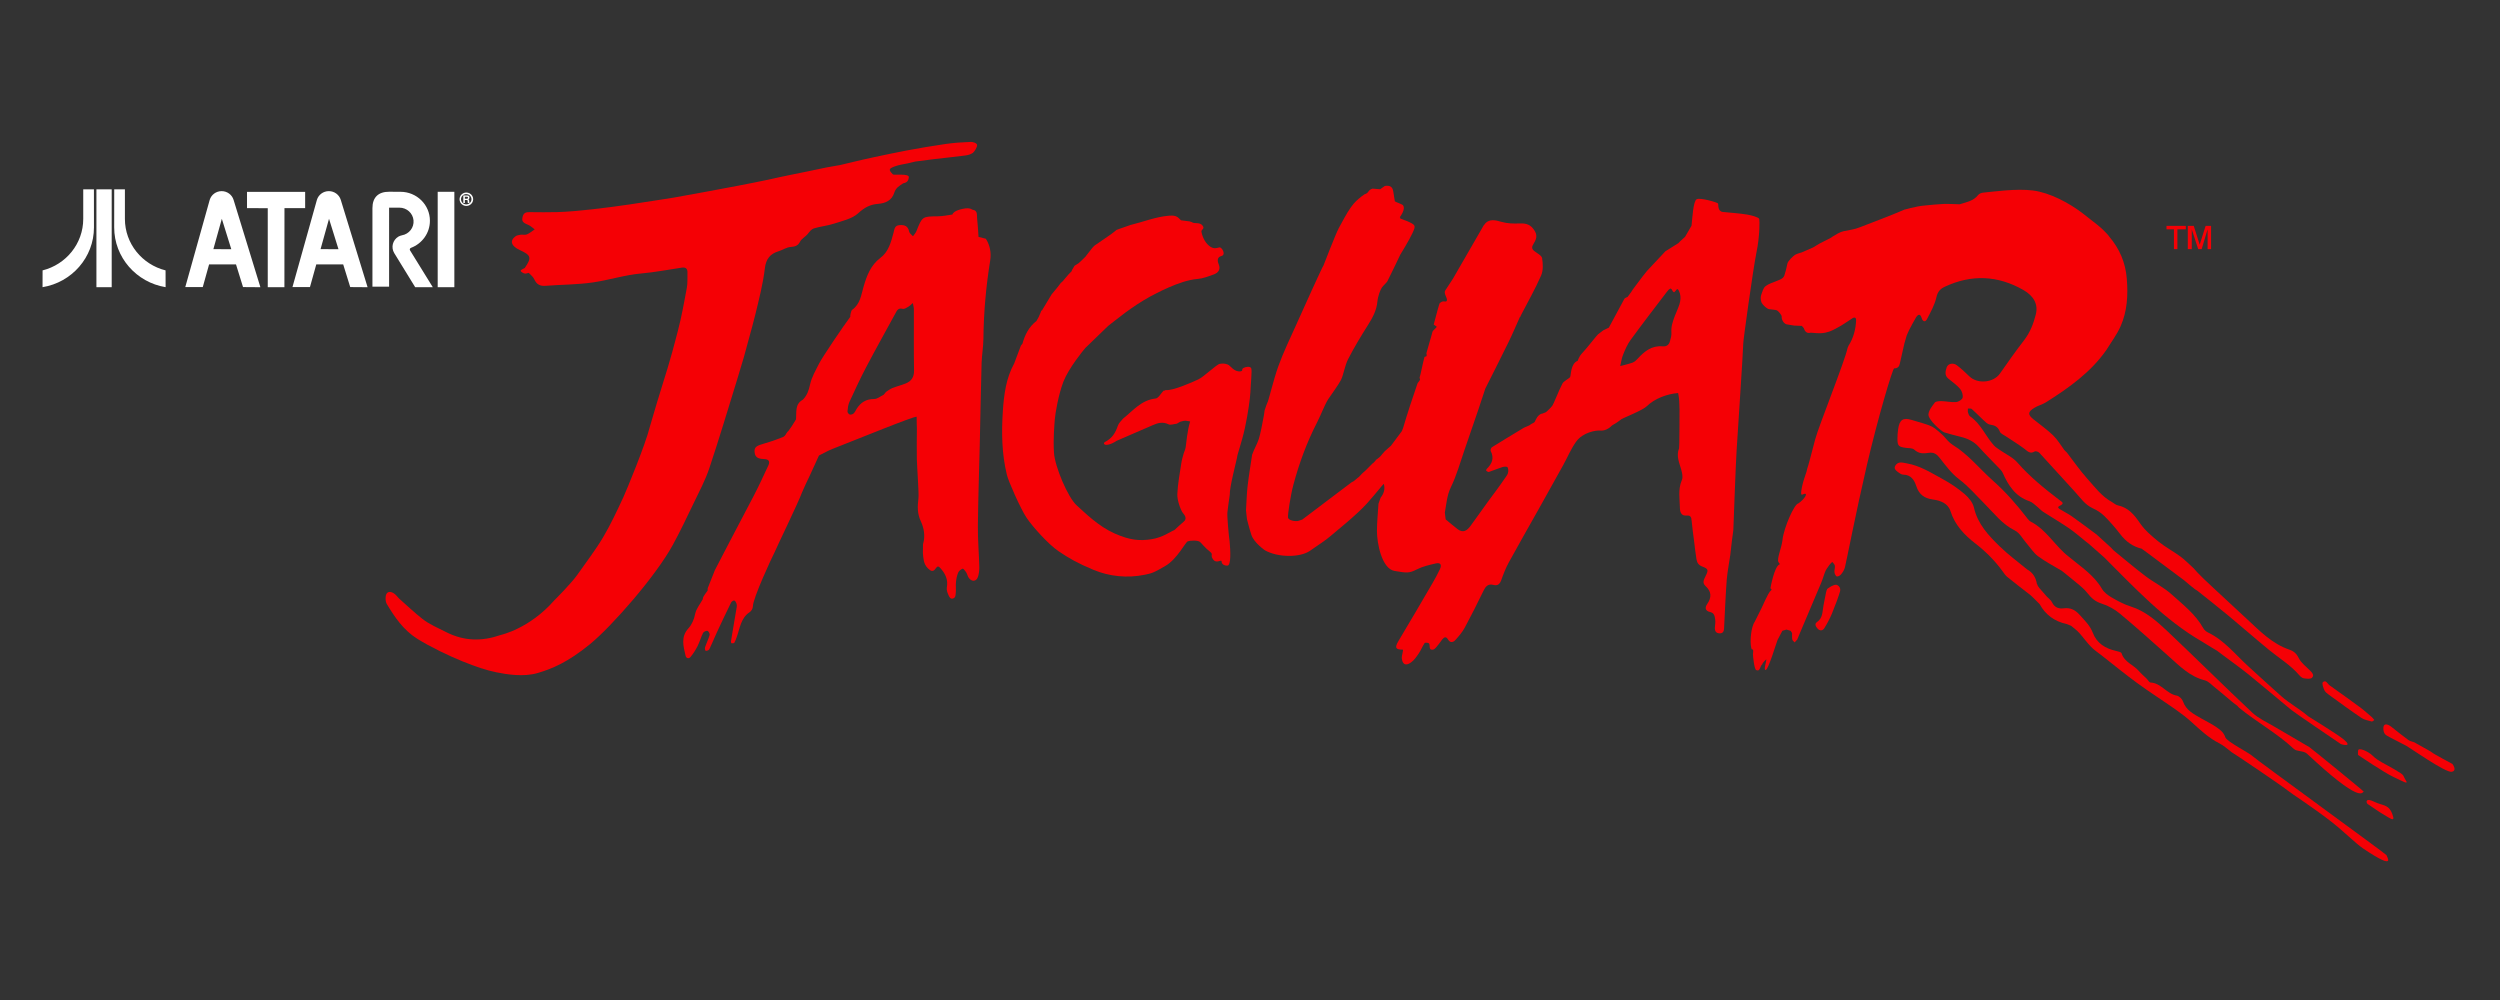 <?xml version="1.0" encoding="UTF-8" standalone="no"?>
<svg
   xmlns:dc="http://purl.org/dc/elements/1.1/"
   xmlns:cc="http://creativecommons.org/ns#"
   xmlns:rdf="http://www.w3.org/1999/02/22-rdf-syntax-ns#"
   xmlns:svg="http://www.w3.org/2000/svg"
   xmlns="http://www.w3.org/2000/svg"
   xmlns:sodipodi="http://sodipodi.sourceforge.net/DTD/sodipodi-0.dtd"
   xmlns:inkscape="http://www.inkscape.org/namespaces/inkscape"
   width="500"
   height="200"
   viewBox="0 0 500 200"
   version="1.1"
   id="svg32"
   sodipodi:docname="jaguar.svg"
   style="fill:none"
   inkscape:version="0.92.5 (2060ec1f9f, 2020-04-08)">
  <rect x="0" y="0" width="500" height="200" fill="#333333" stroke="none"/>
  <defs
     id="defs36" />
  <sodipodi:namedview
     pagecolor="#ffffff"
     bordercolor="#666666"
     borderopacity="1"
     objecttolerance="10"
     gridtolerance="10"
     guidetolerance="10"
     inkscape:pageopacity="0"
     inkscape:pageshadow="2"
     inkscape:window-width="1366"
     inkscape:window-height="740"
     id="namedview34"
     showgrid="false"
     inkscape:pagecheckerboard="true"
     inkscape:zoom="1.6452465"
     inkscape:cx="177.5"
     inkscape:cy="51.5"
     inkscape:window-x="0"
     inkscape:window-y="0"
     inkscape:window-maximized="1"
     inkscape:current-layer="svg32" />
  <path
     d="m 141.862,93.653 c 1.976,-5.895 3.743,-11.86 5.586,-17.801 0.455,-1.465 0.881,-2.938 1.321,-4.408 0.056,-0.318 1.678,-5.99 2.296,-8.541 0.739,-3.052 1.535,-6.116 1.903,-9.222 0.229,-1.924 1.076,-2.918 2.738,-3.43 0.969,-0.298 1.505,-0.794 2.509,-0.867 0.825,-0.061 1.399,-0.267 1.78,-1.025 0.322,-0.642 1.155,-1.039 1.587,-1.611 0.319,-0.424 0.724,-0.928 1.19,-1.069 1.332,-0.402 2.752,-0.53 4.069,-0.966 1.662,-0.55 3.583,-0.946 4.792,-2.061 1.237,-1.14 2.385,-1.76 3.982,-1.882 1.478,-0.113 2.765,-0.685 3.241,-2.233 0.296,-0.96 1.03,-1.392 1.772,-1.869 0.678,-0.137 1.055,-0.409 1.138,-1.224 0.083,-0.814 -2.975,-0.36 -3.177,-0.564 -0.941,-0.956 -0.851,-1.146 0.388,-1.614 0.807,-0.304 1.693,-0.401 2.543,-0.591 0.515,-0.123 1.031,-0.246 1.546,-0.369 1.222,-0.159 2.44,-0.331 3.665,-0.474 2.119,-0.251 4.243,-0.466 6.357,-0.739 0.495,-0.064 1.025,-0.216 1.433,-0.488 0.375,-0.25 0.889,-1.131 0.901,-1.562 0.013,-0.431 -0.836,-0.674 -1.243,-0.661 -1.691,0.057 -3.388,0.174 -5.064,0.412 -2.607,0.371 -5.202,0.825 -7.792,1.303 -2.16,0.399 -4.305,0.88 -6.456,1.323 -0.302,0.036 -4.182,0.94 -4.46,1.02 -0.832,0.198 -1.663,0.396 -2.495,0.593 l -0.185,0.026 c -0.814,0.144 -1.626,0.288 -2.44,0.432 -2.525,0.523 -5.046,1.071 -7.576,1.563 -1.371,0.265 -2.776,0.607 -4.14,0.898 -1.947,0.416 -3.855,0.78 -5.808,1.162 -4.319,0.847 -8.653,1.606 -12.982,2.401 -0.416,0.015 -15.372,2.671 -23.328,2.904 -1.844,0.054 -3.697,0.023 -5.546,0.007 -0.639,-0.006 -1.151,0.101 -1.355,0.837 -0.262,0.942 -0.047,1.25 1.047,1.684 0.492,0.196 0.898,0.611 1.343,0.926 -0.512,0.344 -0.99,0.769 -1.549,1.001 -0.382,0.16 -0.881,0.014 -1.317,0.076 -0.35,0.05 -0.744,0.131 -1.012,0.337 -1.171,0.891 -0.812,1.943 0.901,2.725 2.274,1.039 2.409,1.525 0.991,3.579 -0.274,0.188 -0.821,0.363 -0.82,0.563 7.1e-4,0.198 0.489,0.467 0.777,0.55 0.245,0.07 0.553,-0.083 0.833,-0.137 0.373,0.413 0.875,0.769 1.091,1.252 0.458,1.024 1.125,1.431 2.253,1.343 3.151,-0.246 6.336,-0.223 9.454,-0.674 3.26,-0.472 6.424,-1.506 9.742,-1.799 2.708,-0.239 5.391,-0.766 8.086,-1.164 0.728,-0.107 1.147,0.17 1.122,0.947 -0.034,1.032 0.06,2.13 -0.125,3.094 -0.184,0.962 -0.75,4.161 -1.262,6.417 -0.678,2.99 -1.665,6.357 -1.684,6.534 -0.299,1.031 -0.597,2.06 -0.896,3.09 -1.007,3.145 -3.376,11.005 -3.568,11.788 -0.882,3.59 -4.709,12.804 -5.262,13.995 -1.273,2.742 -2.552,5.5 -4.092,8.094 -1.519,2.559 -3.36,4.927 -5.065,7.375 -1.312,1.881 -4.648,5.174 -4.691,5.223 -4.974,5.674 -10.621,6.883 -10.75,6.927 -3.7,1.281 -7.232,1.251 -10.858,-0.584 -1.634,-0.827 -3.372,-1.555 -4.79,-2.672 -1.518,-1.196 -3.163,-2.734 -4.557,-3.978 -0.418,-0.373 -0.715,-0.908 -1.289,-1.209 -0.85,-0.444 -1.44,-0.06 -1.482,0.921 -0.018,0.427 0.014,0.931 0.223,1.282 1.596,2.681 3.373,5.26 6.056,6.952 2.604,1.643 6.535,3.518 9.149,4.568 2.614,1.05 4.699,1.758 6.717,2.169 2.018,0.411 5.429,0.988 8.28,0.142 2.85,-0.842 6.009,-2.144 10.412,-5.736 4.403,-3.593 13.237,-13.679 16.64,-19.945 1.464,-2.695 2.785,-5.468 4.111,-8.235 1.11,-2.315 2.341,-4.604 3.153,-7.027 z"
     id="path2"
     inkscape:connector-curvature="0"
     style="fill:#f50005;stroke-width:1.411" />
  <path
     d="m 273.153,100.722 -0.007,0.006 -0.007,0.007 z"
     id="path4"
     inkscape:connector-curvature="0"
     style="fill:#f50005;stroke-width:1.411" />
  <path
     d="m 197.101,47.733 c -0.449,-0.113 -0.896,-0.226 -1.344,-0.339 l -0.051,-0.013 c -0.09,-1.239 -0.142,-2.481 -0.285,-3.714 -0.076,-0.669 0.172,-1.579 -0.924,-1.731 l -0.008,0.013 c -0.697,-0.579 -2.206,-0.114 -2.206,-0.114 0,0 -1.514,0.281 -1.821,1.077 -0.942,0.122 -1.882,0.336 -2.824,0.347 -3.189,0.036 -3.181,0.013 -4.349,2.961 -0.15,0.376 -0.457,0.688 -0.693,1.029 -0.265,-0.307 -0.7,-0.582 -0.766,-0.927 -0.224,-1.153 -0.965,-1.377 -1.949,-1.293 -0.972,0.083 -0.983,0.799 -1.186,1.557 -0.491,1.833 -0.976,3.759 -2.598,4.976 -1.958,1.471 -2.739,3.563 -3.382,5.772 -0.485,1.671 -0.663,3.49 -2.282,4.627 -0.227,0.161 -0.443,1.25 -0.371,1.393 -1.381,1.844 -5.617,8.105 -6.236,9.345 -0.677,1.358 -1.491,2.716 -1.806,4.168 -0.258,1.197 -0.597,2.211 -1.442,3.067 -1.642,0.898 -1.247,2.506 -1.368,3.934 -0.276,0.443 -0.553,0.89 -0.829,1.334 -0.206,0.294 -0.412,0.59 -0.618,0.885 -0.103,0.111 -0.207,0.224 -0.312,0.335 -0.279,0.323 -0.319,0.732 -0.838,0.974 -0.519,0.241 -2.34,0.899 -3.542,1.239 -1.824,0.515 -2.217,0.764 -2.158,1.747 0.08,1.341 1.082,1.384 2.075,1.447 0.832,0.052 1.004,0.563 0.695,1.228 -0.963,2.065 -1.91,4.142 -2.965,6.159 -2.488,4.757 -7.689,14.632 -7.755,14.835 -0.475,1.201 -0.95,2.403 -1.425,3.605 -0.004,0.154 -0.007,0.308 -0.011,0.462 -0.19,0.261 -0.38,0.522 -0.569,0.782 -0.106,0.173 -0.213,0.347 -0.32,0.52 -0.032,0.147 -0.063,0.294 -0.094,0.441 -0.525,0.964 -1.303,1.876 -1.508,2.904 -0.229,1.141 -0.647,2.121 -1.374,2.927 -1.54,1.706 -0.98,3.565 -0.554,5.427 0.138,0.602 0.664,0.666 0.99,0.277 0.554,-0.662 1.028,-1.414 1.417,-2.186 0.424,-0.842 0.668,-1.775 1.09,-2.617 0.124,-0.247 0.616,-0.471 0.891,-0.425 0.197,0.034 0.498,0.591 0.432,0.823 -0.236,0.828 -0.636,1.609 -0.911,2.428 -0.07,0.208 -0.039,0.685 0.145,0.745 0.184,0.06 0.618,-0.136 0.704,-0.312 0.543,-1.123 1.001,-2.286 1.526,-3.418 0.922,-1.987 1.862,-3.967 2.828,-5.933 0.101,-0.204 0.487,-0.454 0.647,-0.401 0.204,0.069 0.355,0.409 0.45,0.659 0.073,0.195 0.059,0.441 0.024,0.654 -0.38,2.29 -0.774,4.575 -1.152,6.862 -0.021,0.123 0.063,0.374 0.104,0.377 0.196,0.007 0.504,0.013 0.571,-0.102 0.21,-0.357 0.337,-0.765 0.483,-1.158 0.655,-1.766 0.793,-3.788 2.603,-4.976 0.323,-0.212 0.625,-0.737 0.623,-1.115 -0.008,-1.646 3.827,-9.851 4.284,-10.728 l 0.008,-0.01 c 0.361,-0.906 4.682,-9.782 5.529,-12.057 0.104,-0.281 1.481,-3.297 1.576,-3.419 0.608,-1.329 1.216,-2.66 1.824,-3.988 0.918,-0.451 1.807,-0.972 2.758,-1.341 4.842,-1.881 16.213,-6.55 16.779,-6.413 0.006,0.144 0.011,1.235 0.015,1.38 0.011,0.298 0.023,0.595 0.034,0.893 -0.008,2.052 -0.055,4.103 -0.013,6.154 0.034,1.619 0.444,6.89 0.323,7.886 -0.192,1.564 -0.254,3.027 0.451,4.537 0.656,1.402 0.934,2.958 0.495,4.534 l -0.031,0.046 c -0.008,0.599 -0.018,1.201 -0.027,1.801 v 0.004 c 0.106,1.09 0.099,2.174 0.983,3.063 0.608,0.611 1.072,0.806 1.58,0.045 0.365,-0.547 0.583,-0.463 0.972,-0.028 0.987,1.106 1.538,2.293 1.255,3.838 -0.092,0.503 0.138,1.119 0.374,1.609 0.13,0.272 0.351,0.773 0.882,0.582 0.532,-0.192 0.481,-0.699 0.525,-1.071 0.085,-0.728 -0.027,-1.478 0.046,-2.208 0.065,-0.641 0.195,-1.298 0.442,-1.887 0.144,-0.344 0.539,-0.657 0.894,-0.793 0.128,-0.048 0.519,0.427 0.702,0.718 0.231,0.369 0.305,0.85 0.568,1.182 0.638,0.802 1.518,0.655 1.81,-0.317 0.188,-0.623 0.269,-1.305 0.252,-1.958 -0.073,-2.728 -0.313,-5.458 -0.285,-8.184 0.055,-5.465 0.251,-10.931 0.378,-16.395 0.126,-5.393 0.213,-10.786 0.365,-16.178 0.045,-1.615 0.348,-3.225 0.363,-4.839 0.048,-5.253 0.52,-10.462 1.353,-15.646 0.247,-1.542 -0.02,-3.005 -0.851,-4.346 z M 181.142,76.691 c -0.886,0.362 -1.832,0.582 -2.72,0.942 -0.374,0.152 -1.217,0.747 -1.217,0.747 0,0 -0.353,0.42 -0.456,0.557 -0.639,0.306 -1.279,0.869 -1.918,0.867 -1.595,-0.007 -2.679,0.674 -3.493,1.95 -0.199,0.312 -0.341,0.681 -0.602,0.925 -0.183,0.172 -0.556,0.292 -0.784,0.228 -0.205,-0.06 -0.475,-0.418 -0.457,-0.62 0.061,-0.647 0.131,-1.331 0.396,-1.91 1.073,-2.341 2.158,-4.682 3.356,-6.961 1.887,-3.59 3.868,-7.129 5.809,-10.69 0.32,-0.586 0.557,-1.209 1.49,-0.957 0.316,0.085 0.773,-0.214 1.119,-0.418 0.331,-0.196 0.602,-0.495 0.899,-0.747 0.075,0.429 0.212,0.858 0.213,1.288 0.015,4.074 -0.038,8.148 0.03,12.22 0.023,1.322 -0.535,2.117 -1.663,2.579 z"
     id="path6"
     inkscape:connector-curvature="0"
     style="fill:#f50005;stroke-width:1.411" />
  <path
     d="m 281.407,44.221 c -0.444,-0.168 -0.889,-0.338 -1.332,-0.506 -0.003,-0.109 -0.037,-0.204 -0.106,-0.283 -0.02,-0.022 1.329,-1.655 0.563,-2.448 -0.206,-0.162 -1.358,-0.56 -1.564,-0.72 -0.104,-0.645 -0.226,-1.288 -0.309,-1.936 -0.138,-1.044 -0.774,-1.302 -1.707,-1.128 -0.3,0.214 -0.602,0.427 -0.904,0.641 l -0.133,-0.003 -1.408,-0.111 c -1.013,0.301 -0.608,0.839 -1.619,1.141 -0.231,0.169 -0.461,0.337 -0.691,0.505 -0.693,0.588 -1.179,0.922 -2.027,2.097 -0.848,1.174 -1.822,3.09 -2.413,4.155 -0.59,1.064 -3.017,7.383 -3.057,7.462 -0.195,0.178 -4.249,9.149 -5.587,12.155 -1.042,2.339 -2.413,5.144 -3.432,7.963 -1.018,2.819 -1.997,7.118 -2.226,7.384 -0.076,0.196 -0.154,0.39 -0.23,0.585 -0.102,0.299 -0.202,0.598 -0.302,0.898 -0.041,0.293 -0.079,0.589 -0.12,0.883 -0.288,1.616 -0.722,3.826 -1.031,4.812 -0.31,0.986 -0.975,2.099 -1.351,3.195 -0.306,2.09 -0.664,4.176 -0.904,6.275 -0.183,1.608 -0.216,3.233 -0.316,4.851 0.064,0.586 0.127,1.171 0.192,1.758 0.295,1.046 0.363,1.542 0.886,3.138 0.523,1.595 2.728,3.09 2.728,3.09 2.602,1.461 6.989,1.458 8.965,0.103 1.976,-1.355 3.333,-2.26 4.185,-3.008 0.852,-0.747 5.158,-4.165 7.195,-6.438 2.038,-2.274 2.804,-3.365 3.408,-3.967 0.305,1.05 0.008,1.961 -0.645,2.791 -0.138,0.398 -0.278,0.797 -0.419,1.196 -0.109,1.814 -0.302,3.627 -0.307,5.44 -0.01,2.439 0.965,7.553 3.509,7.997 2.545,0.442 2.962,0.458 4.464,-0.304 1.165,-0.593 2.498,-0.899 3.789,-1.193 0.932,-0.212 1.25,0.236 0.841,1.124 -0.464,1.004 -1,1.98 -1.56,2.935 -2.234,3.821 -4.453,7.648 -6.735,11.444 -0.908,1.509 -0.391,1.717 0.838,1.734 0.22,0.004 -0.221,1.232 -0.185,1.64 0.116,1.301 0.752,1.693 1.829,0.939 0.632,-0.442 1.113,-1.144 1.559,-1.798 0.451,-0.663 0.741,-1.438 1.191,-2.103 0.083,-0.126 0.763,-0.075 0.877,0.094 0.285,0.41 -0.152,1.401 0.798,1.227 0.449,-0.081 0.808,-0.731 1.181,-1.147 0.245,-0.276 0.423,-0.607 0.66,-0.892 0.396,-0.48 0.77,-0.658 1.179,0.036 0.418,0.713 1.031,0.556 1.464,0.069 0.686,-0.769 1.377,-1.568 1.863,-2.465 1.296,-2.396 2.515,-4.836 3.704,-7.287 0.43,-0.888 0.897,-1.551 2,-1.263 0.925,0.242 1.323,-0.188 1.619,-1.019 0.418,-1.182 0.877,-2.365 1.478,-3.461 1.976,-3.615 4.029,-7.189 6.044,-10.783 1.621,-2.889 3.227,-5.787 4.837,-8.68 0.867,-1.559 1.545,-3.246 2.593,-4.7 1.372,-1.908 4.026,-2.306 4.851,-2.22 0.824,0.086 1.704,-0.412 2.082,-0.796 0.379,-0.383 0.471,-0.333 1.009,-0.68 0.537,-0.347 0.883,-0.633 1.141,-0.821 0.255,-0.188 4.203,-1.747 5.034,-2.558 1.601,-1.566 4.075,-2.477 6.285,-2.651 0.209,1.017 0.262,2.12 0.274,3.157 0.021,2.328 -0.027,4.659 -0.045,6.987 -0.015,0.306 -0.032,0.612 -0.046,0.917 -0.604,1.496 0.038,2.849 0.432,4.252 0.186,0.664 0.379,1.508 0.133,2.082 -0.815,1.88 -0.43,3.792 -0.391,5.691 0.015,0.753 0.309,1.52 1.323,1.417 0.836,-0.084 0.965,0.357 1.021,1.05 0.109,1.323 0.31,2.638 0.475,3.955 0.155,1.242 0.281,2.489 0.489,3.722 0.11,0.654 0.379,1.169 1.147,1.463 1.247,0.479 1.285,0.682 0.67,1.933 -0.348,0.708 -0.708,1.331 0.006,1.986 1.185,1.084 1.236,2.257 0.344,3.547 -0.535,0.777 -0.44,1.415 0.576,1.642 0.86,0.193 0.915,0.898 1.006,1.531 0.075,0.502 -0.025,1.027 -0.064,1.541 -0.046,0.694 0.182,1.173 0.954,1.188 0.676,0.015 0.852,-0.418 0.882,-1.014 0.164,-3.239 0.293,-6.478 0.532,-9.71 0.1,-1.38 0.686,-4.645 0.705,-4.911 0.137,-1.352 0.544,-4.679 0.614,-4.993 0.137,-3.549 0.457,-12.628 0.657,-15.967 0.202,-3.338 1.258,-18.998 1.329,-21.353 -0.08,-0.153 1.955,-14.881 2.639,-18.222 0.686,-3.342 0.643,-6.351 0.561,-6.695 -0.083,-0.345 -1.543,-0.745 -2.354,-0.879 -1.631,-0.266 -3.288,-0.366 -4.936,-0.533 -1.073,-0.133 -0.853,-1.447 -0.944,-1.679 -0.089,-0.231 -3.579,-1.231 -4.278,-0.866 -0.698,0.365 -0.865,3.734 -1.034,5.292 -0.436,0.745 -0.867,1.491 -1.301,2.236 -0.32,0.291 -0.64,0.583 -0.961,0.874 -0.127,0.131 -0.257,0.261 -0.384,0.391 -0.86,0.539 -1.718,1.078 -2.578,1.617 -1.227,1.309 -2.453,2.618 -3.682,3.928 -0.082,0.088 -0.71,0.877 -0.889,1.114 -0.667,0.92 -2.236,2.916 -2.25,3.074 -0.245,0.337 -0.492,0.674 -0.739,1.011 0,0 -0.554,0.213 -0.638,0.366 -1.052,1.916 -2.079,3.847 -3.11,5.775 0,0 -0.743,0.359 -1.14,0.552 -0.343,0.265 -0.686,0.531 -1.027,0.795 -0.137,0.046 -2.26,2.823 -3.394,4.009 -0.231,0.244 -0.653,1.114 -0.649,1.253 -1.521,0.631 -1.33,3.024 -1.553,3.308 -0.223,0.284 -1.25,0.761 -1.516,1.26 -0.773,1.445 -1.703,4.006 -2.058,4.473 -0.353,0.468 -0.89,0.934 -1.229,1.251 -0.226,0.091 -0.449,0.18 -0.676,0.271 -0.973,0.101 -1.425,1.352 -1.552,1.614 -0.128,0.263 -0.465,0.313 -0.697,0.469 -0.166,0.115 -0.336,0.229 -0.504,0.345 l 0.028,-0.027 c -0.341,0.149 -0.681,0.297 -1.02,0.445 -2.136,1.293 -4.273,2.574 -6.393,3.897 -0.179,0.113 -0.348,0.577 -0.26,0.743 0.745,1.431 0.281,2.561 -0.776,3.587 -0.09,0.087 -0.157,0.36 -0.124,0.381 0.169,0.112 0.41,0.282 0.563,0.231 0.91,-0.3 1.791,-0.688 2.705,-0.975 0.319,-0.099 0.927,-0.114 1.01,0.043 0.173,0.323 0.186,0.817 0.076,1.187 -0.114,0.404 -0.439,0.751 -0.68,1.118 -0.845,1.291 -3.037,4.189 -3.199,4.412 -1.21,1.661 -2.382,3.352 -3.598,5.008 -0.715,0.974 -1.501,1.488 -2.617,0.636 -0.807,-0.618 -1.574,-1.288 -2.36,-1.931 -0.054,-0.451 -0.109,-0.901 -0.165,-1.353 0.316,-1.719 0.405,-3.433 1.219,-5.106 1.144,-2.349 1.841,-4.916 2.705,-7.4 0.944,-2.708 1.865,-5.424 2.79,-8.137 0.471,-1.385 0.934,-2.777 1.384,-4.172 1.561,-3.112 3.141,-6.212 4.668,-9.339 0.804,-1.643 1.509,-3.333 2.26,-5.003 0.127,-0.037 0.178,-0.119 0.157,-0.248 1.377,-2.663 2.866,-5.276 4.069,-8.014 0.442,-1.007 0.381,-2.339 0.203,-3.467 -0.083,-0.534 -0.963,-0.968 -1.523,-1.399 -0.594,-0.458 -0.587,-0.865 -0.183,-1.493 0.818,-1.282 0.698,-2.072 -0.182,-3.13 -0.7,-0.842 -1.621,-0.969 -2.602,-0.93 -1.237,0.048 -2.413,0.032 -3.669,-0.324 -1.033,-0.293 -2.495,-0.764 -3.419,0.593 l -0.089,0.089 c -0.35,0.625 -5.848,10.173 -6.151,10.665 l -1.556,2.387 c -0.398,0.597 0.516,1.553 0.319,2.03 -0.197,0.478 -0.68,-0.232 -1.436,0.524 -0.048,0.015 -0.667,2.203 -1.176,4.209 -0.044,0.17 0.622,0.347 0.577,0.524 -0.038,0.145 -0.784,0.765 -0.822,0.914 -0.379,1.493 -0.804,2.699 -1.207,4.253 -0.075,0.285 0.089,0.329 0.015,0.602 -0.07,0.27 -0.377,0.061 -0.444,0.317 -0.385,1.447 -0.724,3.356 -0.941,3.972 -0.062,0.177 0.114,0.354 0.052,0.532 -0.086,0.245 -0.409,0.491 -0.495,0.738 -1.023,2.955 -1.995,5.921 -2.887,8.918 -0.08,0.201 -0.162,0.404 -0.244,0.604 -0.722,0.97 -1.446,1.94 -2.169,2.91 -0.416,0.369 -0.834,0.737 -1.248,1.105 0.001,0.081 0,0.161 -0.007,0.236 0.007,-0.076 0.008,-0.155 0.007,-0.236 -0.322,0.368 -0.642,0.735 -0.955,1.103 -0.21,0.171 -0.423,0.343 -0.635,0.515 -0.144,0.036 -0.233,0.127 -0.262,0.274 -0.166,0.173 -0.333,0.347 -0.502,0.52 -0.001,-0.018 0.003,-0.033 -0.001,-0.051 -0.494,0.497 -0.989,0.993 -1.485,1.489 0.118,-0.004 0.23,-0.014 0.34,-0.029 -0.109,0.015 -0.221,0.024 -0.34,0.029 -0.203,0.18 -0.406,0.36 -0.611,0.539 -0.248,0.259 -0.497,0.519 -0.743,0.777 -0.133,0.049 -0.783,0.667 -1.068,0.858 -0.131,0.066 -0.274,0.115 -0.388,0.2 -3.282,2.477 -6.562,4.957 -9.841,7.437 -0.261,0.086 -0.255,0.106 -0.78,0.261 -0.526,0.155 -2.03,-0.061 -2.078,-0.701 -0.048,-0.64 0.494,-4.315 1.068,-6.47 1.158,-4.343 2.687,-8.5 4.734,-12.486 0.794,-1.545 1.573,-3.664 2.257,-4.699 0.686,-1.035 2.065,-2.877 2.556,-3.863 0.491,-0.988 0.755,-2.855 1.413,-4.135 1.206,-2.346 2.576,-4.614 3.989,-6.845 0.915,-1.449 1.687,-2.866 1.863,-4.643 0.116,-1.196 0.611,-2.394 0.887,-2.801 0.276,-0.408 0.97,-1.004 1.106,-1.269 0.897,-1.756 1.729,-3.546 2.583,-5.325 0,0 1.773,-2.845 2.459,-4.357 0.695,-1.536 0.625,-1.569 -1.103,-2.366 z m -4.488,46.432 c -0.004,0.015 -0.006,0.034 -0.008,0.049 0.003,-0.015 0.004,-0.033 0.008,-0.049 z m 13.702,-34.938 0.073,0.1 -0.07,-0.087 c -0.003,-0.004 -0.003,-0.009 -0.003,-0.013 z m 44.366,7.419 c -0.42,1.136 -0.805,2.169 -0.704,3.394 0.047,0.561 -0.142,1.155 -0.292,1.716 -0.196,0.731 -0.666,1.098 -1.475,1.025 -2.13,-0.194 -3.604,0.966 -4.937,2.425 -0.292,0.32 -0.632,0.666 -1.021,0.812 -0.812,0.303 -1.673,0.48 -2.511,0.708 0.179,-0.753 0.272,-1.542 0.563,-2.252 0.41,-1.011 0.841,-2.052 1.477,-2.925 2.38,-3.268 4.847,-6.472 7.3,-9.684 1.083,-1.418 0.897,-0.021 1.411,0.101 0.142,0.034 0.539,-0.676 0.678,-0.632 0.181,0.059 0.238,0.24 0.32,0.392 0.075,0.142 0.135,0.29 0.179,0.444 0.107,0.364 0.137,0.752 0.117,1.129 -0.04,0.77 -0.333,1.479 -0.623,2.182 -0.162,0.387 -0.337,0.771 -0.481,1.163 z"
     id="path8"
     inkscape:connector-curvature="0"
     style="fill:#f50005;stroke-width:1.411" />
  <path
     d="m 388.87,86.478 c 0.673,0.222 2.213,0.625 3.33,0.904 1.385,0.348 2.602,0.928 3.586,2.031 1.265,1.423 2.635,2.752 3.95,4.134 0.296,0.311 0.633,0.628 0.803,1.011 1.121,2.535 2.536,4.748 5.369,5.696 0.594,0.198 1.079,0.737 1.597,1.141 0.388,0.307 0.714,0.702 1.13,0.969 1.728,1.118 3.512,2.155 5.209,3.319 1.205,0.825 2.302,1.809 3.447,2.721 0.158,0.121 0.315,0.24 0.471,0.36 1.03,0.91 2.061,1.819 3.092,2.729 6.111,6.099 11.997,12.463 19.585,16.846 0.592,0.364 1.186,0.728 1.777,1.093 0.412,0.245 0.817,0.49 1.226,0.735 0.346,0.259 0.687,0.518 1.03,0.777 1.766,1.325 3.574,2.602 5.29,3.989 2.866,2.32 5.665,4.721 8.513,7.06 0.855,0.701 9.004,6.196 9.912,6.827 0.087,0.061 2.505,0.718 0.598,-0.897 -1.227,-1.042 -7.053,-4.591 -7.109,-4.64 -1.666,-1.443 -3.811,-2.614 -5.459,-4.079 -2.202,-1.955 -4.366,-3.946 -6.544,-5.93 -2.601,-2.37 -4.802,-5.211 -8.078,-6.783 -0.381,-0.181 -0.755,-0.523 -0.959,-0.888 -1.546,-2.774 -4.043,-4.674 -6.322,-6.735 -1.566,-1.417 -3.543,-2.373 -5.24,-3.662 -2.169,-1.645 -4.242,-3.418 -6.356,-5.133 -0.19,-0.199 -0.381,-0.4 -0.574,-0.599 -0.941,-0.858 -1.88,-1.717 -2.821,-2.573 -1.65,-1.218 -3.285,-2.458 -4.96,-3.644 -0.714,-0.506 -1.523,-0.881 -2.265,-1.354 -0.248,-0.159 -0.812,-0.429 -0.145,-0.741 1.071,-0.502 0.418,-0.791 -0.075,-1.167 -2.983,-2.281 -5.896,-4.621 -8.387,-7.478 -0.931,-1.067 -2.358,-1.698 -3.553,-2.539 -0.412,-0.291 -0.862,-0.566 -1.192,-0.939 -1.652,-1.861 -2.588,-4.304 -4.73,-5.774 -0.214,-0.149 -0.334,-0.491 -0.412,-0.768 -0.072,-0.247 -0.02,-0.527 -0.024,-0.792 0.262,0.025 0.619,-0.05 0.777,0.093 0.776,0.682 1.477,1.444 2.241,2.136 0.422,0.382 0.884,0.907 1.385,0.978 0.975,0.138 1.616,0.44 1.993,1.423 0.158,0.405 0.777,0.642 1.203,0.929 1.22,0.823 2.481,1.585 3.66,2.463 0.662,0.496 1.161,1.151 2.116,0.557 0.186,-0.115 0.719,0.064 0.917,0.275 2.398,2.594 4.752,5.229 7.143,7.829 1.08,1.171 1.962,2.544 3.512,3.25 0.836,0.38 1.666,0.897 2.313,1.538 1.147,1.137 2.222,2.365 3.205,3.65 1.121,1.469 2.494,2.485 4.294,2.914 0.477,0.349 0.956,0.697 1.433,1.047 0.645,0.483 1.289,0.968 1.932,1.449 1.705,1.271 3.412,2.541 5.116,3.813 0.299,0.254 0.598,0.506 0.899,0.76 0.166,0.138 0.331,0.278 0.499,0.417 0.275,0.218 0.552,0.437 0.827,0.654 0.144,0.088 0.288,0.176 0.432,0.263 2.065,1.655 4.153,3.281 6.185,4.969 2.724,2.262 5.384,4.6 8.118,6.845 2.04,1.677 4.337,3.041 6.077,5.082 0.233,0.272 0.576,0.566 0.903,0.618 0.539,0.081 1.303,0.19 1.624,-0.101 0.543,-0.493 0.04,-1.036 -0.403,-1.477 -0.774,-0.781 -1.739,-1.487 -2.205,-2.432 -0.443,-0.902 -1.018,-1.418 -1.869,-1.706 -3.48,-1.182 -5.95,-3.748 -8.539,-6.152 -2.21,-2.052 -4.421,-4.103 -6.631,-6.155 -0.622,-0.583 -1.241,-1.167 -1.863,-1.749 -0.142,-0.139 -0.285,-0.279 -0.426,-0.418 -0.343,-0.344 -0.684,-0.688 -1.024,-1.034 -0.241,-0.269 -0.482,-0.538 -0.722,-0.807 -0.867,-0.779 -1.681,-1.632 -2.614,-2.321 -1.415,-1.042 -2.996,-1.869 -4.357,-2.969 -1.35,-1.093 -2.738,-2.26 -3.706,-3.67 -1.174,-1.713 -2.357,-3.168 -4.49,-3.605 -0.41,-0.084 -0.756,-0.443 -1.144,-0.654 -2.055,-1.12 -3.419,-2.994 -4.93,-4.673 -1.468,-1.632 -2.72,-3.46 -4.065,-5.201 -0.168,-0.165 -0.334,-0.33 -0.502,-0.495 -0.741,-0.99 -1.371,-2.096 -2.248,-2.946 -1.206,-1.169 -2.598,-2.146 -3.913,-3.201 -1.202,-0.963 -1.216,-1.471 0.104,-2.308 0.736,-0.469 1.639,-0.673 2.38,-1.14 4.56,-2.879 8.943,-5.976 12.088,-10.492 0.945,-1.548 2.066,-3.018 2.797,-4.661 1.339,-3.006 1.522,-6.17 1.265,-9.484 -0.258,-3.329 -1.46,-6.064 -3.55,-8.529 -0.018,-0.146 -1.097,-1.201 -1.209,-1.321 -0.418,-0.419 -1.382,-1.239 -4.084,-3.304 -2.7,-2.066 -6.532,-4.113 -9.898,-4.552 -3.364,-0.441 -8.006,0.244 -10.029,0.428 -0.34,0.031 -0.769,0.213 -0.966,0.47 -0.941,1.224 -2.368,1.417 -3.686,1.855 -1.097,-0.024 -2.198,-0.098 -3.294,-0.061 -1.144,0.039 -2.288,0.183 -3.43,0.282 -0.412,0.025 -1.492,0.163 -1.621,0.207 -0.526,0.087 -2.398,0.532 -2.738,0.645 -2.01,0.915 -7.706,3.059 -8.885,3.523 -1.178,0.465 -1.673,0.456 -3.298,0.801 -0.694,0.148 -1.497,0.661 -2.219,1.103 l -0.236,0.176 c -0.783,0.4 -1.566,0.801 -2.351,1.201 -0.425,0.257 -0.849,0.512 -1.274,0.769 -0.752,0.325 -1.505,0.653 -2.257,0.979 -0.278,0.115 -0.913,0.238 -1.306,0.473 -0.395,0.236 -1.432,1.232 -1.553,1.751 -0.12,0.52 -0.197,0.875 -0.296,1.314 -0.102,0.35 -0.203,0.7 -0.306,1.05 0,0 -0.073,0.168 -0.073,0.169 -0.234,0.547 -1.076,0.788 -1.567,0.996 -0.674,0.287 -1.535,0.531 -2.113,0.992 -0.532,0.425 -0.629,1.109 -0.87,1.708 -0.185,0.454 -0.137,1.166 0.066,1.606 0.196,0.429 1.038,1.223 1.494,1.292 0.52,0.079 1.309,0.132 1.56,0.236 0.251,0.104 1.01,0.942 0.963,1.293 -0.048,0.35 0.229,1.251 0.942,1.501 0.511,0.084 1.024,0.168 1.536,0.254 0.518,0.022 1.035,0.044 1.553,0.066 0.123,0.14 0.245,0.279 0.37,0.418 0.223,0.68 0.587,1.151 1.405,0.945 0.597,0.001 1.721,0.24 2.909,-0.007 1.188,-0.247 1.773,-0.654 2.601,-1.09 0.889,-0.469 1.707,-1.069 2.555,-1.612 0.492,-0.393 1.056,-0.563 1.011,0.304 -0.093,1.769 -0.53,3.473 -1.512,4.992 -0.068,0.16 -0.134,0.32 -0.199,0.48 -0.454,2.381 -5.761,15.586 -6.469,18.245 -0.71,2.66 -1.398,5.411 -1.6,5.885 -0.045,0.193 -0.087,0.385 -0.134,0.578 -0.288,0.911 -0.635,1.809 -0.836,2.736 -0.131,0.608 -0.474,2.081 -0.013,1.863 1.453,-0.681 0.515,0.885 -0.788,1.769 -0.783,0.051 -2.917,4.848 -3.177,7.338 -0.161,1.533 -1.188,3.774 -0.797,4.398 0.08,0.127 0.358,0.394 0.202,0.459 -1.059,0.429 -1.815,4.785 -1.815,4.785 0,0 0.35,0.19 0.175,0.366 -0.175,0.176 -0.196,0.22 -0.317,0.327 -0.213,0.211 -1.398,2.666 -1.618,3.232 -0.093,0.163 -1.2,2.411 -1.337,2.677 -0.773,1.089 -1.034,3.882 -0.745,5.254 0.192,0.907 0.382,-0.172 0.401,0.76 0.004,0.221 -0.052,0.351 -0.051,0.562 0.001,0.441 0.268,2.995 0.642,3.167 0.697,0.32 0.746,-0.432 0.973,-0.85 0.068,-0.126 0.181,-0.225 0.274,-0.336 -0.042,-0.16 0.632,-0.877 0.776,-0.954 0.147,0.047 -0.65,2.263 -0.1,2.113 0.55,-0.148 2.174,-5.602 2.358,-6.003 0.319,-0.607 0.636,-1.213 0.955,-1.82 0.274,-0.082 0.547,-0.165 0.82,-0.248 0.281,0.084 0.563,0.168 0.839,0.251 0.097,0.148 0.192,0.297 0.289,0.445 0.007,0.432 -0.042,0.874 0.041,1.291 0.042,0.215 0.312,0.385 0.475,0.575 0.173,-0.193 0.348,-0.384 0.523,-0.579 0.137,-0.331 0.265,-0.662 0.406,-0.991 1.475,-3.49 2.954,-6.979 4.426,-10.467 0.32,-0.763 0.511,-1.576 0.848,-2.333 0.055,-0.125 1.207,-1.958 1.408,-1.647 0.154,0.236 0.412,0.461 0.436,0.71 0.04,0.428 -0.138,0.879 -0.085,1.302 0.04,0.306 0.275,0.781 0.487,0.819 0.262,0.046 0.677,-0.214 0.872,-0.464 0.315,-0.397 0.601,-0.867 0.731,-1.352 0.292,-1.11 2.171,-10.886 4.39,-20.428 2.174,-9.356 5.153,-19.369 5.457,-19.37 0.683,-7.1e-4 1.004,-0.327 1.131,-0.942 0.302,-1.339 0.607,-2.678 0.91,-4.017 0.158,-0.544 0.316,-1.088 0.471,-1.631 0.155,-0.348 0.31,-0.696 0.465,-1.045 0.454,-0.841 0.877,-1.703 1.374,-2.518 0.396,-0.652 0.858,-0.892 1.157,0.095 0.223,0.737 0.715,0.864 1.049,0.224 0.738,-1.419 1.554,-2.867 1.897,-4.401 0.252,-1.126 0.78,-1.675 1.679,-2.096 5.338,-2.499 10.571,-2.273 15.688,0.638 2.113,1.203 3.019,2.882 2.511,4.902 -0.465,1.858 -1.157,3.625 -2.364,5.186 -1.669,2.16 -3.244,4.395 -4.807,6.634 -1.292,1.85 -4.48,2.157 -6.12,0.562 -0.794,-0.772 -1.607,-1.535 -2.483,-2.205 -0.756,-0.579 -1.81,-0.358 -2.057,0.425 -0.238,0.75 -0.464,1.587 0.337,2.239 0.807,0.654 1.674,1.26 2.342,2.037 0.378,0.439 0.622,1.22 0.513,1.765 -0.075,0.381 -0.829,0.847 -1.31,0.886 -0.939,0.076 -1.901,-0.163 -2.856,-0.184 -0.482,-0.011 -1.199,0.007 -1.412,0.299 -0.475,0.653 -1.216,1.525 -1.255,2.365 -0.055,1.074 2.593,3.395 3.179,3.59 z"
     id="path10"
     inkscape:connector-curvature="0"
     style="fill:#f50005;stroke-width:1.411" />
  <path
     d="m 461.887,149.434 c -2.336,-1.395 -4.707,-2.734 -7.046,-4.125 -1.497,-0.89 -3.155,-1.626 -4.401,-2.794 -5.699,-5.349 -11.239,-10.868 -16.92,-16.238 -2.182,-2.063 -4.44,-4.068 -7.438,-5.003 -1.323,-0.414 -2.58,-1.1 -3.787,-1.804 -0.731,-0.426 -1.499,-1.009 -1.913,-1.718 -1.602,-2.755 -4.225,-4.411 -6.572,-6.371 -2.765,-2.101 -4.438,-5.386 -7.628,-7.032 -0.252,-0.131 -0.474,-0.362 -0.652,-0.593 -2.102,-2.741 -4.356,-5.33 -6.951,-7.632 -2.673,-2.371 -4.904,-5.23 -8.012,-7.132 -0.732,-0.447 -1.298,-1.184 -1.89,-1.836 -0.065,-0.072 -1.361,-1.317 -2.188,-1.783 -0.828,-0.468 -2.755,-0.957 -4.151,-1.384 -1.725,-0.531 -2.442,-0.033 -2.707,1.809 -0.096,0.655 -0.145,1.325 -0.142,1.989 0.006,1.375 0.233,1.585 1.667,1.781 0.577,0.079 1.329,0.018 1.686,0.355 0.889,0.844 1.877,0.812 2.9,0.647 1.023,-0.165 1.6,0.247 2.219,1.04 1.172,1.498 2.339,3.094 3.831,4.218 1.913,1.441 3.415,3.23 5.079,4.884 1.927,1.917 3.543,4.133 6.112,5.391 0.959,0.472 1.56,1.68 2.323,2.554 0.769,0.881 1.409,1.931 2.325,2.608 1.475,1.091 3.129,1.936 4.706,2.887 0.57,0.455 1.154,0.896 1.708,1.37 1.169,1.006 2.492,1.895 3.428,3.085 0.814,1.032 1.6,1.723 2.892,2.127 1.306,0.409 2.598,1.139 3.651,2.02 3.289,2.746 6.474,5.614 9.678,8.464 2.2,1.959 4.254,4.095 7.28,4.852 0.657,0.165 1.222,0.774 1.784,1.23 1.248,1.014 2.468,2.058 3.698,3.09 0.351,0.269 0.704,0.538 1.054,0.807 0.096,0.111 0.176,0.242 0.289,0.334 3.533,2.898 7.592,5.086 10.95,8.235 0.639,0.598 1.963,0.329 2.657,0.977 10.741,10.051 10.97,7.754 11.339,7.582 -0.202,-0.282 -10.583,-8.729 -10.858,-8.892 z"
     id="path12"
     inkscape:connector-curvature="0"
     style="fill:#f50005;stroke-width:1.411" />
  <path
     d="m 445.065,147.463 c -0.351,-1.061 -1.089,-1.535 -1.825,-2.053 -0.956,-0.672 -2.035,-1.163 -3.048,-1.755 -1.447,-0.851 -2.982,-1.577 -3.595,-3.377 -0.165,-0.483 -0.762,-1.071 -1.236,-1.152 -2.031,-0.35 -3.119,-2.52 -5.26,-2.625 -0.265,-0.013 -0.501,-0.501 -0.76,-0.756 -0.523,-0.516 -1.096,-0.988 -1.571,-1.542 -1.068,-1.25 -2.896,-1.748 -3.45,-3.536 -0.079,-0.254 -0.707,-0.39 -1.103,-0.478 -2.123,-0.472 -3.847,-1.512 -4.642,-3.605 -0.574,-1.509 -1.68,-2.536 -2.708,-3.679 -0.873,-0.968 -1.839,-1.406 -3.116,-1.242 -1.052,0.136 -1.851,-0.177 -2.353,-1.212 -0.213,-0.441 -0.681,-0.758 -1.033,-1.133 -0.484,-0.554 -0.966,-1.107 -1.45,-1.66 -0.123,-0.167 -0.244,-0.336 -0.367,-0.503 -0.008,-0.145 -0.065,-0.266 -0.169,-0.367 -0.205,-1.28 -0.818,-2.283 -1.973,-2.919 -1.813,-1.504 -3.727,-2.899 -5.409,-4.536 -2.27,-2.21 -4.457,-4.502 -5.208,-7.812 -0.226,-0.988 -1.024,-1.985 -1.822,-2.668 -1.336,-1.14 -2.813,-2.159 -4.357,-2.995 -2.316,-1.255 -4.563,-2.722 -7.239,-3.182 -0.845,-0.144 -1.708,-0.481 -2.295,0.436 -0.379,0.591 0.092,0.999 0.584,1.354 0.293,0.21 0.652,0.461 0.983,0.465 1.553,0.018 2.216,1.07 2.615,2.293 0.547,1.675 1.598,2.445 3.354,2.684 1.436,0.198 2.976,0.719 3.484,2.324 0.891,2.806 2.803,4.79 5.024,6.505 2.054,1.588 3.847,3.394 5.371,5.484 0.299,0.41 0.583,0.858 0.969,1.171 1.529,1.242 3.098,2.439 4.651,3.651 0.158,0.145 0.313,0.29 0.47,0.436 0.447,0.447 0.897,0.896 1.344,1.343 1.175,2.147 2.976,3.452 5.36,3.971 0.309,0.12 0.619,0.241 0.928,0.361 0.532,0.458 1.119,0.867 1.59,1.383 0.829,0.908 1.536,1.928 2.387,2.812 0.607,0.631 1.357,1.123 2.054,1.667 2.385,1.868 4.73,3.794 7.174,5.58 2.488,1.819 5.096,3.478 7.621,5.249 1.143,0.802 2.265,1.65 3.294,2.588 1.742,1.588 3.449,3.185 5.586,4.262 0.872,0.44 1.605,1.151 2.401,1.74 0.138,0.017 10.346,6.913 11.32,7.745 0.57,0.488 4.714,3.139 8.486,6.051 2.674,2.066 4.964,4.434 6.539,5.495 7.13,4.799 4.435,1.292 4.662,1.322 -0.205,-0.312 -26.438,-19.374 -26.641,-19.685 -0.721,-0.736 -5.329,-3.026 -5.618,-3.899 z"
     id="path14"
     inkscape:connector-curvature="0"
     style="fill:#f50005;stroke-width:1.411" />
  <path
     d="m 367.214,116.954 c -0.559,0 -1.144,0.405 -1.657,0.741 -0.203,0.133 -0.284,0.511 -0.347,0.793 -0.188,0.857 -0.33,1.723 -0.508,2.582 -0.247,1.185 -0.075,2.503 -1.308,3.348 -0.556,0.382 -0.226,0.932 0.147,1.331 0.465,0.496 1.016,0.38 1.316,-0.1 0.578,-0.928 1.102,-1.907 1.523,-2.917 0.585,-1.402 1.387,-3.568 1.629,-4.446 0.245,-0.878 -0.529,-1.333 -0.796,-1.333 z"
     id="path16"
     inkscape:connector-curvature="0"
     style="fill:#f50005;stroke-width:1.411" />
  <path
     d="m 218.697,113.971 c 3.162,1.314 6.737,1.705 10.265,0.977 1.453,-0.299 1.787,-0.399 4.146,-1.785 2.357,-1.387 3.968,-4.725 4.45,-4.899 0.481,-0.174 1.989,-0.258 2.452,0.132 0.274,0.228 0.999,1.174 1.911,1.881 0.911,0.708 0.007,0.641 0.698,1.601 0.69,0.96 1.676,-0.092 1.693,0.387 0.018,0.478 0.375,0.864 1.158,0.861 0.784,-0.003 0.621,-3.051 0.456,-4.813 -0.161,-1.017 -0.522,-4.966 -0.447,-5.829 0.073,-0.863 0.315,-2.341 0.473,-3.513 -0.058,-1.509 1.268,-6.489 1.482,-7.565 -0.097,-0.149 0.941,-3.008 1.546,-5.789 0.605,-2.779 1.061,-6.082 1.093,-7.112 0.059,-1.608 0.363,-4.315 0.181,-4.825 -0.181,-0.51 -1.172,-0.301 -1.546,-0.093 -0.374,0.209 -0.193,0.345 -0.291,0.518 l -0.017,0.075 c -0.072,-0.011 -0.137,0.007 -0.185,0.077 -1.384,0.243 -2.102,-1.14 -2.648,-1.344 -0.547,-0.204 -0.939,-0.25 -1.605,-0.145 -0.664,0.104 -3.129,2.564 -4.311,3.117 -1.181,0.553 -5.156,2.329 -6.529,2.125 -0.114,0.114 -0.252,0.153 -0.41,0.118 -0.53,0.549 -1.017,1.515 -1.6,1.577 -2.858,0.303 -4.494,2.425 -6.494,4.012 -0.351,0.455 -0.846,0.86 -1.025,1.375 -0.537,1.539 -1.119,2.528 -2.67,3.346 -0.085,0.045 -0.161,0.282 -0.116,0.35 0.065,0.101 0.237,0.178 0.367,0.183 0.982,0.032 2.145,-0.806 2.145,-0.806 0,0 4.825,-2.072 7.228,-3.132 1.038,-0.458 2.016,-0.722 3.153,-0.173 0.433,0.208 1.1,-0.066 1.66,-0.121 0.22,-0.127 0.439,-0.254 0.659,-0.381 0.226,-0.059 0.45,-0.117 0.676,-0.177 l 0.419,-0.042 c 0.306,0.049 0.612,0.101 0.918,0.15 -0.556,1.666 -0.814,4.609 -0.896,5.138 -0.08,0.529 -0.275,0.824 -0.395,1.247 -0.175,0.627 -0.372,1.257 -0.468,1.9 -0.31,2.083 -0.724,4.168 -0.808,6.263 -0.052,1.296 0.721,3.294 1.126,3.769 0.405,0.476 0.856,1.139 0.154,1.723 -0.701,0.585 -1.248,1.125 -1.872,1.688 -0.78,0.29 -2.318,1.478 -4.579,1.828 -2.261,0.35 -4.213,0.261 -7.411,-1.167 -3.198,-1.427 -5.796,-4.023 -7.561,-5.62 -1.765,-1.598 -4.344,-7.725 -4.526,-10.499 -0.182,-2.774 0.082,-5.589 0.166,-6.714 0.086,-1.126 0.714,-4.915 1.728,-7.532 1.013,-2.617 3.954,-6.246 4.363,-6.706 1.525,-1.475 3.05,-2.949 4.576,-4.425 1.734,-1.318 4.474,-3.693 8.386,-5.864 0.886,-0.434 5.787,-3.233 9.506,-3.527 1.083,-0.085 2.141,-0.515 3.177,-0.881 0.941,-0.334 1.482,-0.998 1.038,-2.056 -0.305,-0.73 -0.298,-1.438 0.522,-1.641 1.031,-0.256 0.102,-1.844 -0.386,-1.731 -0.526,0.123 -1.049,0.35 -1.8,-0.137 -0.82,-0.533 -1.508,-1.592 -1.783,-2.952 -0.113,-0.563 0.767,-0.533 0.212,-1.282 -0.556,-0.747 -1.635,-0.284 -2.099,-0.662 -0.154,-0.055 -0.306,-0.109 -0.46,-0.164 -0.576,-0.072 -1.15,-0.144 -1.725,-0.217 -0.089,-0.08 -0.181,-0.159 -0.269,-0.239 -0.577,-0.683 -1.246,-0.764 -2.154,-0.688 -2.68,0.22 -5.14,1.248 -7.71,1.861 -0.918,0.322 -1.837,0.644 -2.755,0.967 -0.401,0.314 -0.787,0.646 -1.202,0.936 -1.079,0.756 -2.171,1.494 -3.257,2.24 -0.133,0.139 -0.267,0.279 -0.399,0.419 l -0.042,0.053 c -0.343,0.439 -0.686,0.878 -1.03,1.317 -0.103,0.136 -0.206,0.272 -0.309,0.408 -0.296,0.29 -0.594,0.58 -0.891,0.871 -0.158,0.142 -0.316,0.285 -0.474,0.427 -0.268,0.17 -0.537,0.339 -0.807,0.509 l -0.025,0.028 c -0.169,0.288 -0.34,0.574 -0.511,0.863 l -0.028,0.174 c -0.233,0.242 -0.467,0.483 -0.7,0.725 -0.205,0.238 -0.409,0.477 -0.614,0.714 -0.152,0.188 -0.306,0.377 -0.458,0.565 -0.141,0.125 -0.284,0.25 -0.425,0.375 -0.257,0.335 -0.512,0.671 -0.769,1.006 l -0.052,0.058 c -0.334,0.404 -0.667,0.806 -1.002,1.21 -0.113,0.186 -0.227,0.372 -0.341,0.558 -0.528,0.878 -1.055,1.756 -1.583,2.634 -0.148,0.062 -0.229,0.172 -0.243,0.334 -0.141,0.335 -0.284,0.67 -0.425,1.005 -0.151,0.265 -0.302,0.532 -0.453,0.798 v 7.05e-4 c -1.502,1.162 -2.309,2.755 -2.799,4.541 -0.103,0.128 -0.206,0.256 -0.309,0.383 -0.176,0.466 -0.353,0.932 -0.529,1.398 -0.271,0.722 -0.54,1.444 -0.81,2.165 -1.638,2.957 -2.054,6.246 -2.271,9.506 -0.282,4.266 -0.227,8.558 0.8,12.76 0.34,1.393 2.728,6.767 3.913,8.559 1.183,1.789 4.36,5.32 6.384,6.706 2.027,1.386 3.868,2.442 7.03,3.756 z"
     id="path18"
     inkscape:connector-curvature="0"
     style="fill:#f50005;stroke-width:1.411" />
  <path
     d="m 472.004,141.457 c -2.014,-1.49 -4.055,-2.942 -6.096,-4.395 -0.42,-0.298 -0.718,-1.189 -1.34,-0.612 -0.216,0.199 0.076,1.083 0.303,1.582 0.171,0.377 0.571,0.679 0.927,0.936 2.151,1.562 4.299,3.136 6.5,4.624 0.585,0.392 1.357,0.513 2.057,0.712 0.12,0.034 0.307,-0.174 0.513,-0.3 -0.209,-0.243 -0.329,-0.426 -0.489,-0.563 -0.781,-0.671 -1.545,-1.373 -2.374,-1.986 z"
     id="path20"
     inkscape:connector-curvature="0"
     style="fill:#f50005;stroke-width:1.411" />
  <path
     d="m 486.367,150.468 c -0.117,-0.14 -3.009,-1.702 -3.144,-1.796 -0.607,-0.429 -0.982,-0.263 -1.588,-0.699 -1.157,-0.833 -2.257,-1.742 -3.377,-2.62 -0.587,-0.463 -1.48,-0.809 -1.578,0.107 -0.062,0.59 0.082,1.309 0.633,1.624 0.197,0.113 0.395,0.228 0.594,0.341 1.134,0.586 2.263,1.177 3.395,1.761 0.499,0.256 7.831,5.398 9.028,5.175 1.2,-0.226 0.15,-1.571 0.15,-1.571 0,0 -3.917,-2.083 -4.112,-2.32 z"
     id="path22"
     inkscape:connector-curvature="0"
     style="fill:#f50005;stroke-width:1.411" />
  <path
     d="m 471.623,150.993 c 0,0 5.164,3.517 7.109,4.416 1.945,0.897 3.069,1.646 2.395,0.598 -0.674,-1.049 0,-0.824 -2.174,-2.095 -2.169,-1.271 -3.364,-1.72 -4.337,-2.694 -0.973,-0.973 -2.92,-1.795 -2.996,-1.123 -0.072,0.674 0.003,0.899 0.003,0.899 z"
     id="path24"
     inkscape:connector-curvature="0"
     style="fill:#f50005;stroke-width:1.411" />
  <path
     d="m 475.964,162.445 c 2.169,1.271 3.219,2.244 2.471,0.298 -0.748,-1.946 -1.947,-1.571 -3.593,-2.393 -1.648,-0.824 -1.711,-0.014 -1.337,0.437 z"
     id="path26"
     inkscape:connector-curvature="0"
     style="fill:#f50005;stroke-width:1.411" />
  <path
     d="m 434.785,45.861 v 3.963 h 0.694 v -3.963 h 1.684 v -0.693 h -3.864 v 0.693 z m 2.775,-0.693 v 4.656 h 0.791 v -3.963 l 1.288,3.963 h 0.694 l 1.189,-3.963 v 3.963 h 0.693 v -4.656 h -1.089 l -1.189,3.764 -1.189,-3.764 z"
     id="path28"
     inkscape:connector-curvature="0"
     style="clip-rule:evenodd;fill:#f50005;fill-rule:evenodd;stroke-width:1.411" />
  <path
     d="m 16.648,37.869 h 2.136 l 0.008,7.609 c 0.005,6.005 -4.448,11.004 -10.283,11.957 l 0.008,-3.358 C 13.19,52.91 16.648,48.742 16.648,43.779 Z m 6.198,1.4e-5 h 2.136 v 5.91 c 0,4.963 3.457,9.131 8.131,10.298 l 0.008,3.358 C 27.287,56.481 22.832,51.482 22.838,45.477 Z m 71.603,1.301 c -0.249,-0.418 -0.708,-0.672 -1.201,-0.663 -0.742,0.014 -1.336,0.61 -1.336,1.34 0,0.73 0.594,1.326 1.336,1.34 0.492,0.01 0.952,-0.244 1.201,-0.663 0.249,-0.418 0.249,-0.937 0,-1.355 z m -2.246,0.678 c 0,-0.569 0.468,-1.03 1.046,-1.03 0.578,2.68e-4 1.046,0.461 1.047,1.03 0,0.568 -0.469,1.03 -1.047,1.03 -0.578,0 -1.046,-0.461 -1.046,-1.03 z m 0.458,0.753 h 0.315 v -0.596 h 0.369 c 0.109,0 0.185,0.05 0.19,0.151 -0.005,0.109 -0.005,0.23 0,0.304 0.003,0.05 0.017,0.098 0.042,0.141 h 0.338 c -0.009,-0.02 -0.017,-0.037 -0.024,-0.051 v -7e-5 c -0.02,-0.04 -0.034,-0.067 -0.034,-0.129 l -0.002,-0.072 c -0.003,-0.092 -0.007,-0.218 -0.013,-0.265 -0.014,-0.116 -0.089,-0.16 -0.144,-0.192 -0.01,-0.006 -0.019,-0.011 -0.027,-0.017 0.103,-0.06 0.17,-0.108 0.209,-0.238 0.037,-0.13 0.006,-0.237 -0.015,-0.304 -0.044,-0.163 -0.199,-0.233 -0.352,-0.24 h -0.851 z m 0.74,-1.248 h -0.426 v 0.395 h 0.431 c 0.056,-0.004 0.108,-0.03 0.143,-0.073 0.035,-0.043 0.051,-0.098 0.044,-0.153 0,-0.107 -0.05,-0.169 -0.192,-0.169 z M 19.284,37.869 h 3.055 v 19.574 h -3.055 z m 46.519,5.889 1.893,6.081 -3.584,-0.01 z m -2.547,9.119 -1.265,4.54 h -3.499 l 4.888,-17.441 c 0.315,-1.038 1.285,-1.749 2.385,-1.749 1.102,-7.62e-4 2.074,0.71 2.391,1.749 l 5.361,17.466 -3.473,-0.026 -1.405,-4.533 z m -18.89,-9.119 1.892,6.081 -3.584,-0.01 z m -2.548,9.119 -1.265,4.54 h -3.499 l 4.887,-17.441 c 0.315,-1.038 1.285,-1.749 2.385,-1.749 1.102,-8.18e-4 2.074,0.71 2.39,1.749 l 5.362,17.466 -3.473,-0.026 -1.405,-4.533 z m 44.164,-8.722 c 0,2.469 -1.569,4.577 -3.779,5.411 l 0.016,0.007 c -0.033,0.007 -0.066,0.018 -0.095,0.035 -0.078,0.046 -0.134,0.121 -0.156,0.208 -0.022,0.087 -0.008,0.179 0.04,0.256 l 4.552,7.37 H 83.039 l -4.185,-6.81 c -0.699,-1.142 -0.325,-2.626 0.834,-3.314 0.218,-0.129 0.453,-0.197 0.688,-0.254 1.448,-0.252 2.459,-1.552 2.328,-2.993 -0.131,-1.442 -1.36,-2.545 -2.831,-2.54 h -2.054 V 57.333 H 74.487 V 41.63 c 0,-2.193 1.222,-3.29 3.333,-3.28 l 2.278,0.01 c 3.25,0 5.886,2.594 5.886,5.793 z M 49.401,41.624 v -3.247 h 11.629 v 3.247 h -4.136 l -0.012,15.818 H 53.55 V 41.641 Z M 90.87,38.361 h -3.332 v 19.082 h 3.332 z"
     id="path30"
     inkscape:connector-curvature="0"
     style="clip-rule:evenodd;fill:#ffffff;fill-rule:evenodd;stroke-width:1.411" />
</svg>
